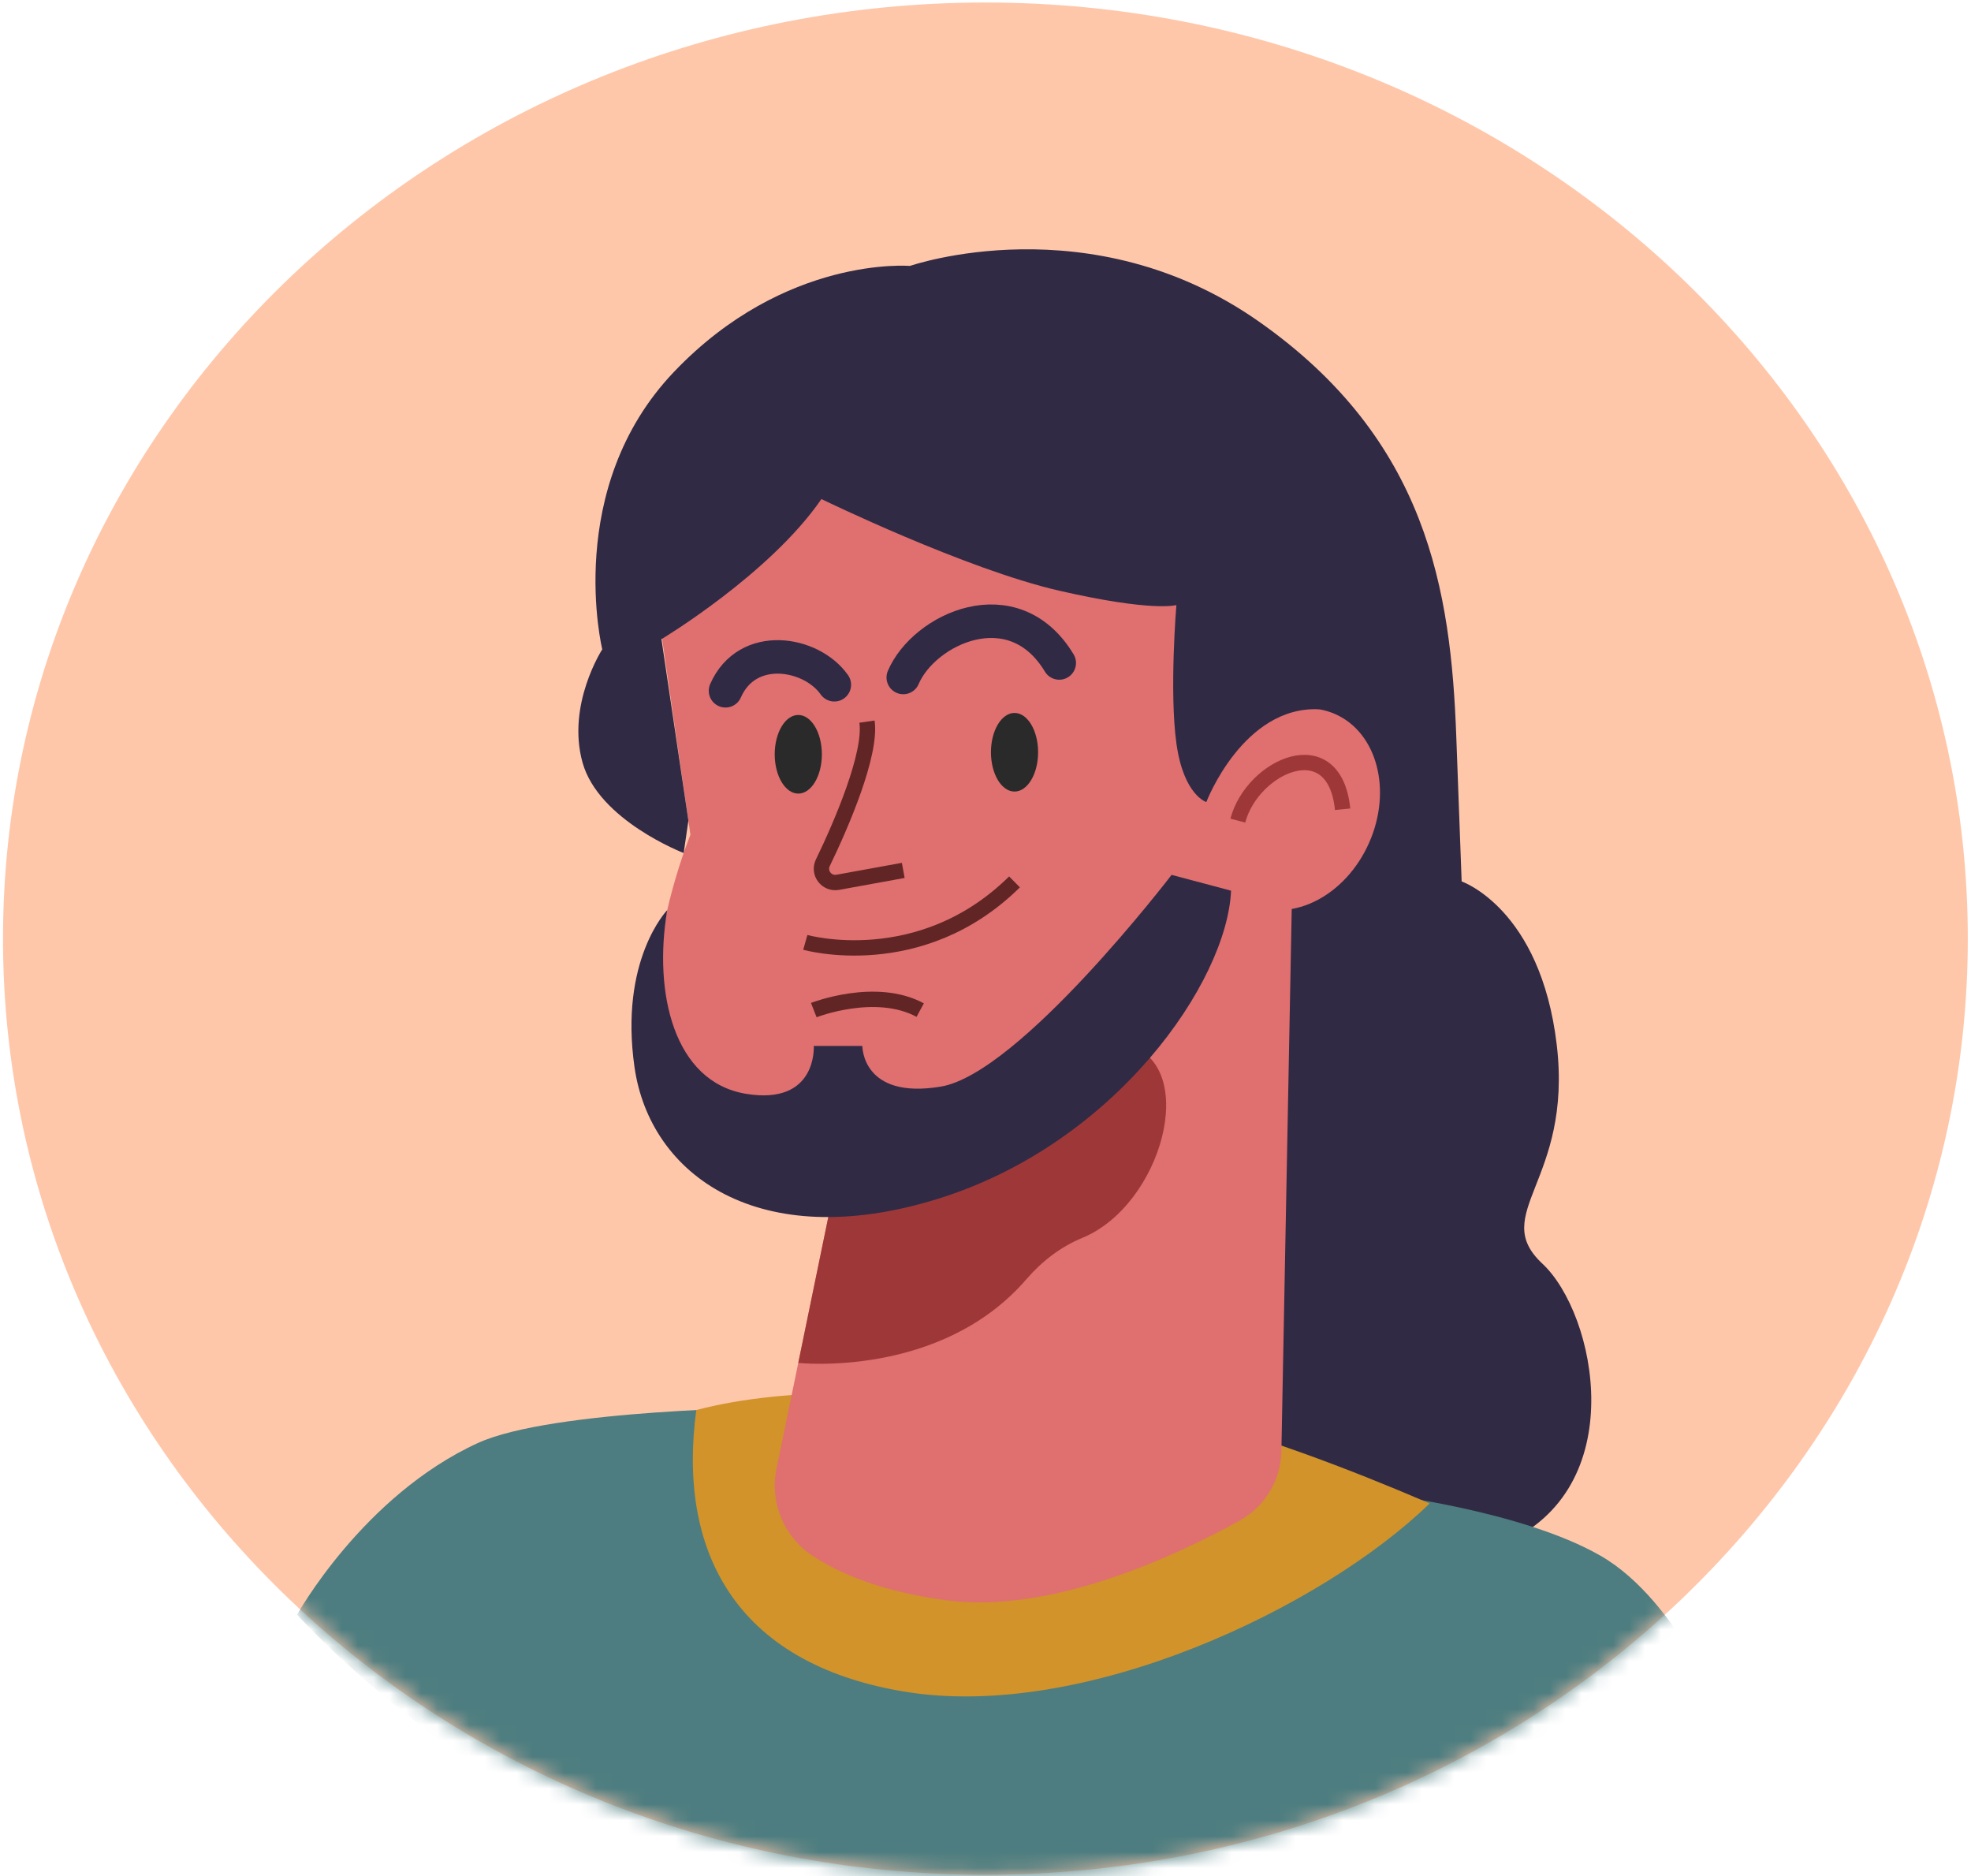 <svg width="124" height="118" viewBox="0 0 124 118" fill="none" xmlns="http://www.w3.org/2000/svg">
<path d="M61.994 117.92C96.128 117.92 123.799 91.558 123.799 59.039C123.799 26.52 96.128 0.158 61.994 0.158C27.86 0.158 0.189 26.52 0.189 59.039C0.189 91.558 27.86 117.92 61.994 117.92Z" fill="#FFC7AA"/>
<mask id="mask0_0_1" style="mask-type:luminance" maskUnits="userSpaceOnUse" x="0" y="0" width="124" height="118">
<path d="M61.994 117.92C96.128 117.92 123.799 91.558 123.799 59.039C123.799 26.52 96.128 0.158 61.994 0.158C27.86 0.158 0.189 26.52 0.189 59.039C0.189 91.558 27.86 117.92 61.994 117.92Z" fill="white"/>
</mask>
<g mask="url(#mask0_0_1)">
<path d="M57.245 16.727C57.245 16.727 68.591 12.776 79.201 20.226C89.811 27.676 91.278 37.157 91.617 46.299C91.956 55.442 91.956 55.442 91.956 55.442C91.956 55.442 96.922 57.137 97.938 65.714C98.954 74.291 93.649 76.323 97.035 79.483C100.421 82.643 102.678 93.628 94.552 97.109C86.425 100.59 71.526 95.172 71.526 95.172L57.245 16.727Z" fill="#312A45"/>
<path d="M86.73 93.945C86.73 93.945 95.727 94.992 100.707 97.862C105.687 100.732 108.686 108.571 108.686 108.571C108.686 108.571 88.855 123.673 62.716 122.666C36.577 121.659 18.691 101.562 18.691 101.562C18.691 101.562 22.834 94.077 30.058 90.767C34.729 88.626 49.021 88.522 49.021 88.522L86.73 93.945Z" fill="#4D7D80"/>
<path d="M63.825 87.523C56.824 87.699 49.858 87.105 43.804 88.69C42.622 97.475 46.173 104.594 56.826 106.39C68.171 108.303 83.195 101.126 89.944 94.565C79.424 90.036 70.249 87.363 63.825 87.523Z" fill="#D1932A"/>
<path d="M40.698 33.56L43.437 52.507C43.437 52.507 34.46 74.185 52.566 74.337L48.852 92.376C48.415 94.5 49.314 96.675 51.129 97.863C52.84 98.982 55.503 100.127 59.564 100.659C66.163 101.524 73.992 97.852 77.967 95.657C79.566 94.774 80.58 93.115 80.615 91.289L81.354 52.507L71.28 27.52L40.698 33.56Z" fill="#E06F6F"/>
<path d="M52.566 74.337C58.906 74.134 66.615 72.41 70.976 65.715C75.485 67.068 73.099 75.797 68.095 77.859C66.72 78.426 65.538 79.342 64.567 80.468C59.187 86.702 50.221 85.726 50.221 85.726L52.566 74.337Z" fill="#9E3838"/>
<path d="M51.705 47.444C51.705 48.81 51.041 49.916 50.222 49.916C49.403 49.916 48.739 48.809 48.739 47.444C48.739 46.079 49.403 44.971 50.222 44.971C51.041 44.972 51.705 46.079 51.705 47.444Z" fill="#2A2A2A"/>
<path d="M65.309 47.316C65.309 48.681 64.645 49.788 63.826 49.788C63.007 49.788 62.343 48.681 62.343 47.316C62.343 45.95 63.007 44.843 63.826 44.843C64.645 44.844 65.309 45.951 65.309 47.316Z" fill="#2A2A2A"/>
<path d="M54.544 45.389C54.836 47.429 52.946 51.837 51.767 54.265C51.456 54.905 52.005 55.623 52.705 55.496L56.826 54.747" stroke="#612525" stroke-width="0.966" stroke-miterlimit="10"/>
<path d="M50.664 59.274C50.664 59.274 57.891 61.328 63.825 55.47" stroke="#612525" stroke-width="0.966" stroke-miterlimit="10"/>
<path d="M51.197 63.534C51.197 63.534 55.077 62.012 57.892 63.534" stroke="#612525" stroke-width="0.966" stroke-miterlimit="10"/>
<path d="M56.826 42.613C58.119 39.57 63.749 36.907 66.64 41.7" stroke="#312A45" stroke-width="2.107" stroke-miterlimit="10" stroke-linecap="round" stroke-linejoin="round"/>
<path d="M45.643 43.45C47.012 40.331 51.044 41.016 52.49 43.07" stroke="#312A45" stroke-width="2.107" stroke-miterlimit="10" stroke-linecap="round" stroke-linejoin="round"/>
<path d="M86.132 53.014C84.669 56.318 81.345 58.05 78.707 56.882C76.069 55.714 75.116 52.089 76.578 48.785C78.04 45.481 81.365 43.749 84.003 44.917C86.642 46.085 87.595 49.71 86.132 53.014Z" fill="#E06F6F"/>
<path d="M77.874 51.616C78.787 48.167 83.96 45.823 84.467 50.901" stroke="#9E3838" stroke-width="0.966" stroke-miterlimit="10"/>
<path d="M41.975 57.247C41.975 57.247 38.943 60.371 39.921 67.143C40.899 73.915 47.747 78.882 58.959 75.42C70.171 71.959 77.2 61.759 77.448 56.023L73.708 55.028C73.708 55.028 64.152 67.519 59.185 68.347C54.218 69.175 54.252 65.79 54.252 65.79H51.197C51.197 65.79 51.435 69.551 46.92 68.798C42.405 68.045 41.094 62.475 41.975 57.247Z" fill="#312A45"/>
<path d="M57.245 16.727C57.245 16.727 49.403 16.05 42.405 23.386C35.407 30.722 37.89 40.843 37.89 40.843C37.89 40.843 35.633 44.318 36.648 47.961C37.664 51.604 43.012 53.654 43.012 53.654L43.308 51.614L41.614 40.203C41.614 40.203 48.422 36.122 51.678 31.39C51.678 31.39 60.738 35.801 66.64 37.155C72.541 38.509 74.009 38.058 74.009 38.058C74.009 38.058 73.558 43.476 74.009 46.749C74.461 50.022 75.893 50.447 75.893 50.447C75.893 50.447 78.205 44.393 82.992 44.612C82.992 44.612 82.7 29.424 76.774 22.821C70.848 16.219 60.265 16.527 57.245 16.727Z" fill="#312A45"/>
</g>
</svg>

